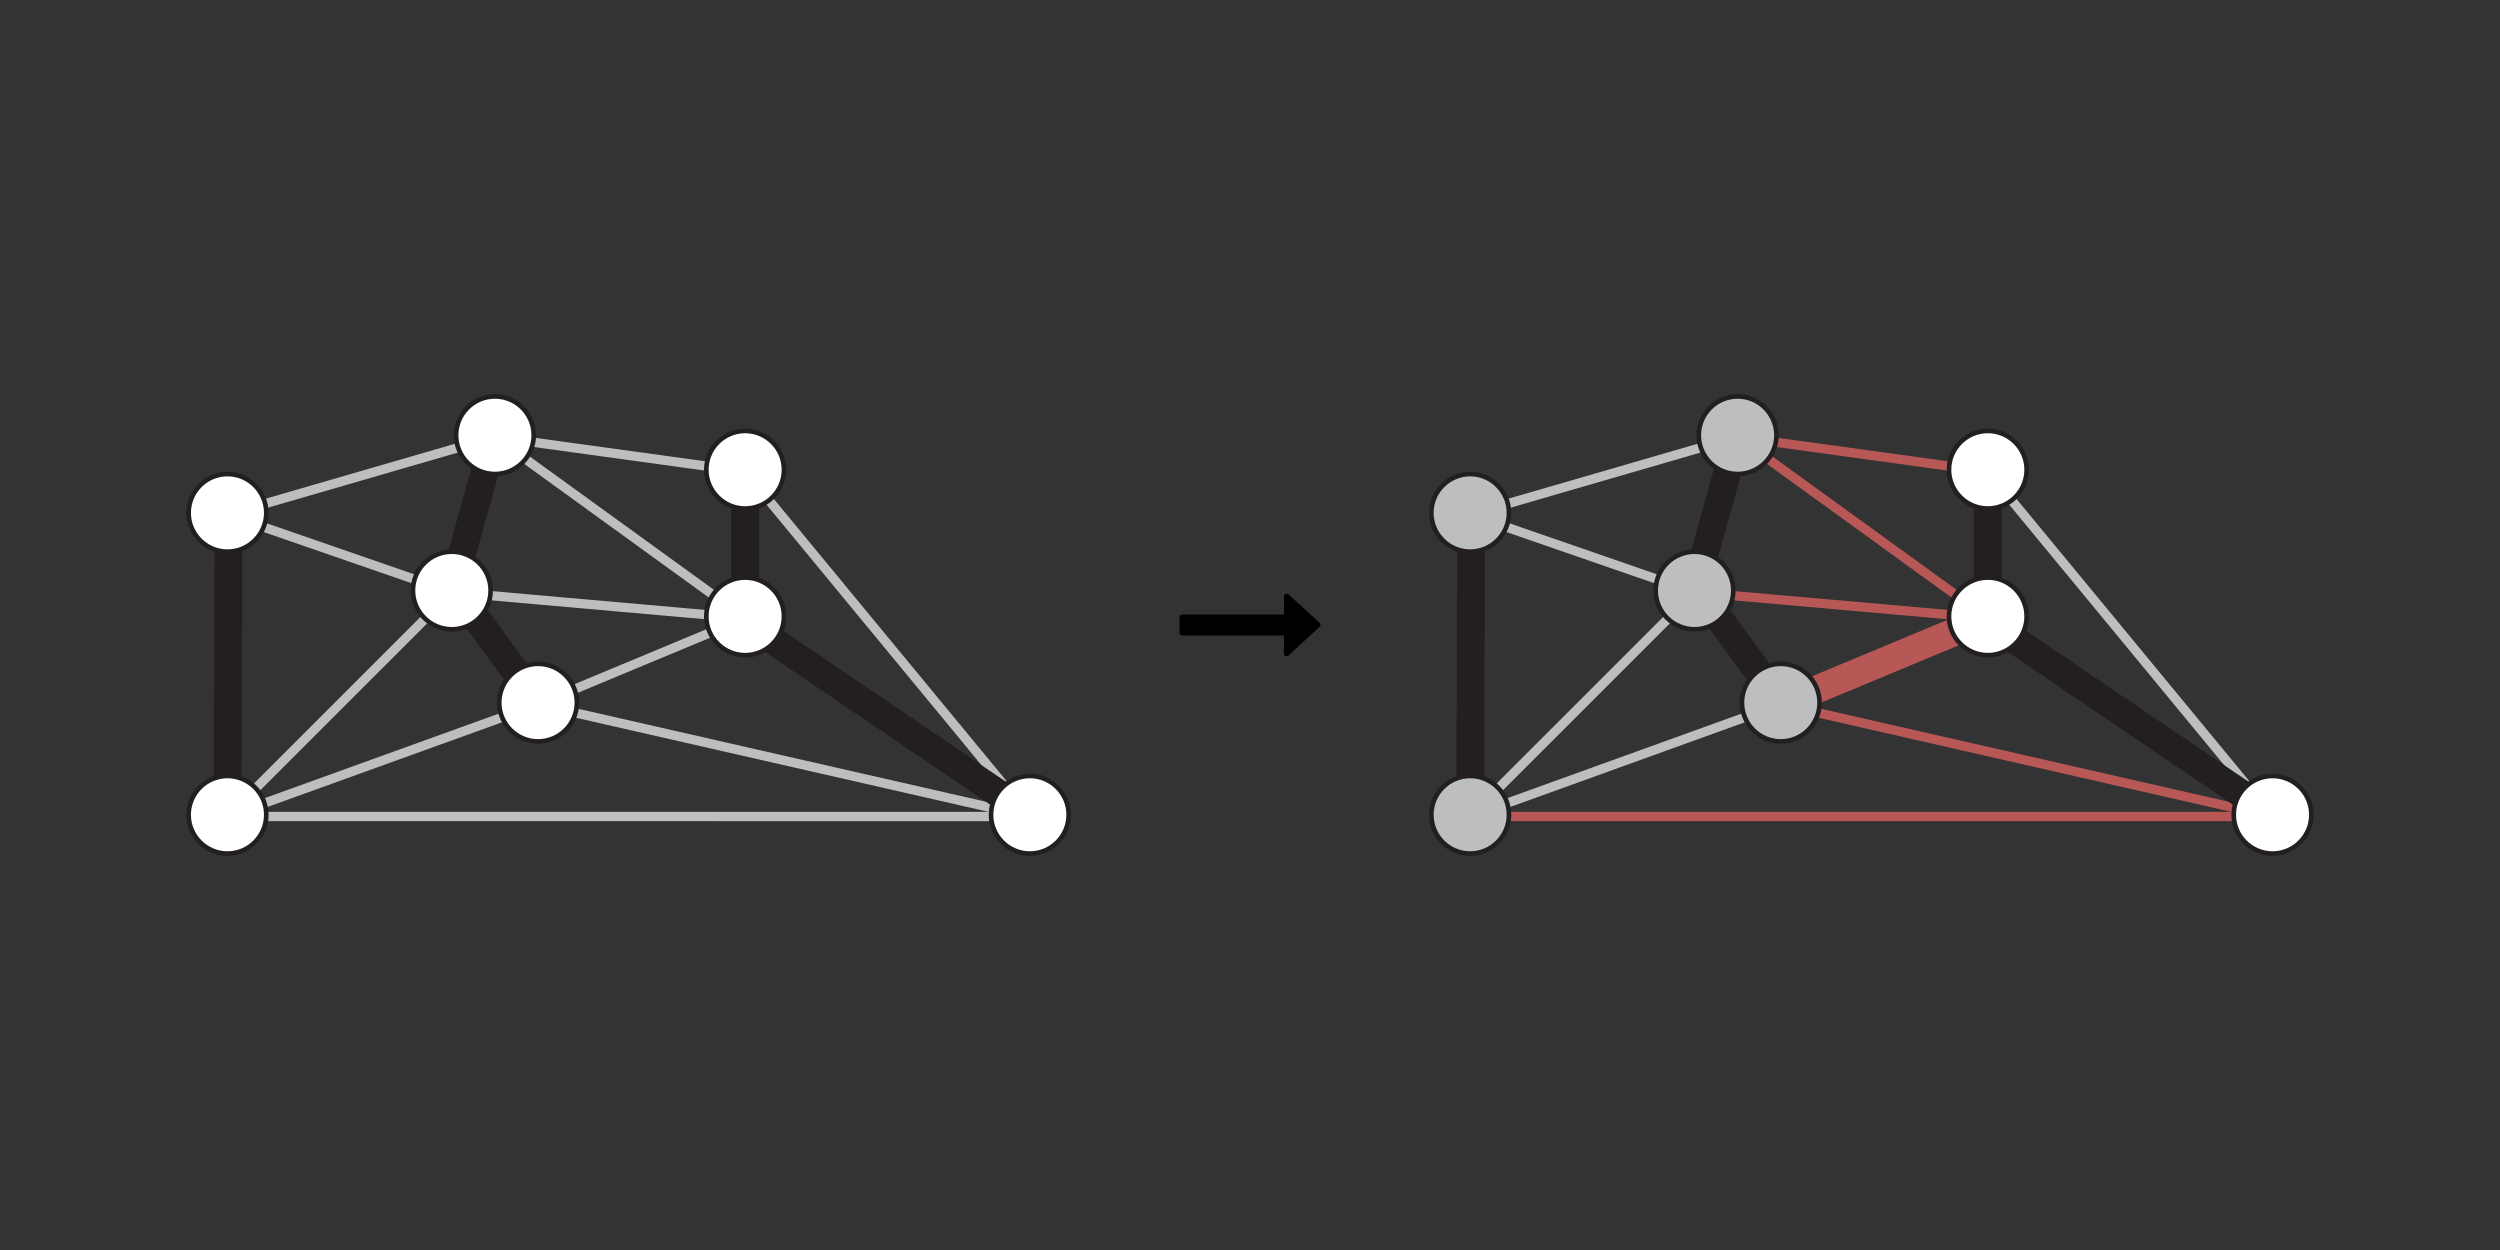 <?xml version="1.0" encoding="utf-8"?>
<!-- Generator: Adobe Illustrator 16.0.0, SVG Export Plug-In . SVG Version: 6.00 Build 0)  -->
<!DOCTYPE svg PUBLIC "-//W3C//DTD SVG 1.1//EN" "http://www.w3.org/Graphics/SVG/1.1/DTD/svg11.dtd">
<svg version="1.1" id="Layer_1" xmlns="http://www.w3.org/2000/svg" xmlns:xlink="http://www.w3.org/1999/xlink" x="0px" y="0px"
	 width="1000px" height="500px" viewBox="0 0 1000 500" style="enable-background:new 0 0 1000 500;" xml:space="preserve">
<rect x="0" y="0" width="1000" height="500" fill="#333333" stroke="none"/>
<g>
	<g>
		<path style="fill:#BCBEC0;" d="M90.979,328.458l-0.326-0.028c-0.125-0.022-0.246-0.058-0.36-0.103
			c-0.153-0.062-0.299-0.144-0.434-0.246c-0.171-0.13-0.322-0.291-0.441-0.478l-0.161-0.313c-0.047-0.117-0.082-0.242-0.104-0.369
			c-0.021-0.121-0.03-0.24-0.027-0.359V205.884l0.001-0.106l0.039-0.322c0.039-0.183,0.105-0.357,0.194-0.516
			c0.093-0.167,0.209-0.317,0.344-0.444c0.122-0.116,0.262-0.217,0.417-0.297c0.12-0.062,0.247-0.113,0.381-0.148l106.909-31.032
			l0.297-0.068l0.259-0.018l0.291,0.023l100.021,13.791c0.184,0.022,0.361,0.073,0.523,0.145l0.124,0.06l0.001,0.001
			c0.176,0.093,0.339,0.217,0.481,0.37l0.002,0.002l0.001,0.001l0.039,0.043l0.04,0.049l113.854,137.973
			c0.098,0.113,0.179,0.236,0.246,0.365l0.118,0.284v0.002l0.001,0.006l0.002,0.006l0.001,0.004v0.002l0.002,0.006l0.001,0.005
			l0.001,0.007l0.002,0.005v0.001l0.001,0.006l0.001,0.005l0.001,0.005l0.001,0.006l0.002,0.006l0.001,0.006l0.001,0.005
			l0.001,0.005l0.001,0.006v0.001l0.001,0.005l0.001,0.007l0.002,0.005v0.003l0.001,0.002v0.003l0.001,0.004v0.003l0.001,0.005
			l0.001,0.004c0.042,0.174,0.059,0.356,0.047,0.542c-0.009,0.159-0.041,0.32-0.092,0.477v0.001l-0.001,0.004l-0.081,0.198
			l-0.081,0.154h-0.001l-0.002,0.005l-0.001,0.002l-0.002,0.005l-0.25,0.325c-0.142,0.149-0.305,0.27-0.482,0.362l-0.04,0.02
			l-0.001,0.001l-0.005,0.003l-0.005,0.002h-0.001l-0.004,0.003h-0.001l-0.005,0.003l-0.07,0.031l-0.001,0.001l-0.005,0.001
			l-0.004,0.003h-0.001l-0.004,0.001l-0.005,0.003h-0.001l-0.005,0.003h-0.001l-0.003,0.001l-0.004,0.001l-0.001,0.002l-0.004,0.001
			l-0.005,0.001l-0.252,0.079c-0.148,0.035-0.303,0.047-0.463,0.05H91.022H90.979z M101.571,324.75h293.906l-180.136-41.077
			L101.571,324.75z M221.286,281.227l181.782,41.452l-105.241-73.336L221.286,281.227z M92.833,208.442V322.13l84.469-84.458
			L92.833,208.442z M180.526,239.692l-82.359,82.346l114.04-41.174L180.526,239.692z M299.907,246.274l101.994,71.075
			L299.907,193.746V246.274z M184.752,239.106l31.072,40.381l74.564-31.062L184.752,239.106z M183.091,235.238l108.436,9.566
			l-92.49-66.954L183.091,235.238z M205.063,177.637l91.136,65.974v-53.408L205.063,177.637z M97.095,205.995l82.355,28.498
			l15.839-56.999L97.095,205.995z"/>
		<path style="fill:#231F20;" d="M90.984,331.471h-0.019c-3.072-0.012-5.552-2.51-5.542-5.58l0.434-122.057
			c0.012-3.063,2.499-5.541,5.561-5.541l0.02,0.001c3.071,0.011,5.552,2.509,5.541,5.579L96.545,325.93
			C96.534,328.994,94.047,331.471,90.984,331.471z"/>
		<path style="fill:#231F20;" d="M180.712,241.76c-0.492,0-0.993-0.066-1.492-0.204c-2.958-0.823-4.69-3.888-3.869-6.846
			l17.254-62.105c0.823-2.958,3.879-4.694,6.847-3.869c2.958,0.821,4.69,3.888,3.869,6.846l-17.255,62.105
			C185.382,240.148,183.148,241.76,180.712,241.76z"/>
		<path style="fill:#231F20;" d="M215.228,286.615c-1.714,0-3.404-0.789-4.493-2.278l-32.788-44.856
			c-1.812-2.479-1.272-5.958,1.207-7.771c2.48-1.812,5.958-1.272,7.771,1.208l32.788,44.855c1.812,2.479,1.272,5.958-1.207,7.771
			C217.516,286.268,216.367,286.615,215.228,286.615z"/>
		<path style="fill:#231F20;" d="M411.932,331.472c-1.074,0-2.161-0.311-3.117-0.958l-115.957-78.67
			c-2.542-1.724-3.204-5.183-1.48-7.724c1.726-2.541,5.183-3.204,7.724-1.479L415.06,321.31c2.541,1.725,3.204,5.183,1.479,7.724
			C415.463,330.618,413.713,331.472,411.932,331.472z"/>
		<path style="fill:#231F20;" d="M298.051,247.971c-3.071,0-5.561-2.489-5.561-5.561v-54.515c0-3.07,2.489-5.561,5.561-5.561
			s5.561,2.491,5.561,5.561v54.515C303.612,245.481,301.123,247.971,298.051,247.971z"/>
		<path style="fill:#231F20;" d="M416.084,325.91c0,2.287-1.854,4.141-4.141,4.141c-2.288,0-4.142-1.854-4.142-4.141
			c0-2.286,1.854-4.14,4.142-4.14C414.23,321.771,416.084,323.624,416.084,325.91"/>
		<path style="fill:#231F20;" d="M302.197,246.551c0,2.287-1.854,4.141-4.142,4.141c-2.287,0-4.141-1.854-4.141-4.141
			s1.854-4.141,4.141-4.141C300.343,242.41,302.197,244.264,302.197,246.551"/>
		<path style="fill:#231F20;" d="M95.126,325.91c0,2.287-1.86,4.141-4.141,4.141c-2.288,0-4.142-1.854-4.142-4.141
			c0-2.286,1.854-4.14,4.142-4.14C93.266,321.771,95.126,323.624,95.126,325.91"/>
		<path style="fill:#231F20;" d="M95.126,205.146c0,2.287-1.86,4.141-4.141,4.141c-2.288,0-4.142-1.854-4.142-4.141
			s1.854-4.141,4.142-4.141C93.266,201.005,95.126,202.859,95.126,205.146"/>
		<path style="fill:#231F20;" d="M95.126,205.146c0,2.287-1.86,4.141-4.141,4.141c-2.288,0-4.142-1.854-4.142-4.141
			s1.854-4.141,4.142-4.141C93.266,201.005,95.126,202.859,95.126,205.146"/>
		<path style="fill:#231F20;" d="M184.855,236.198c0,2.287-1.854,4.141-4.141,4.141c-2.288,0-4.142-1.854-4.142-4.141
			c0-2.286,1.854-4.139,4.142-4.139C183.001,232.059,184.855,233.912,184.855,236.198"/>
		<path style="fill:#231F20;" d="M219.369,281.05c0,2.286-1.854,4.14-4.141,4.14c-2.288,0-4.142-1.854-4.142-4.14
			c0-2.28,1.854-4.133,4.142-4.133C217.515,276.917,219.369,278.77,219.369,281.05"/>
		<path style="fill:#231F20;" d="M302.197,246.551c0,2.287-1.854,4.141-4.142,4.141c-2.287,0-4.141-1.854-4.141-4.141
			s1.854-4.141,4.141-4.141C300.343,242.41,302.197,244.264,302.197,246.551"/>
		<path style="fill:#231F20;" d="M202.11,174.094c0,2.287-1.854,4.141-4.141,4.141c-2.28,0-4.142-1.854-4.142-4.141
			s1.861-4.141,4.142-4.141C200.256,169.953,202.11,171.807,202.11,174.094"/>
		<path style="fill:#231F20;" d="M184.855,236.198c0,2.287-1.854,4.141-4.141,4.141c-2.288,0-4.142-1.854-4.142-4.141
			c0-2.286,1.854-4.139,4.142-4.139C183.001,232.059,184.855,233.912,184.855,236.198"/>
		<path style="fill:#231F20;" d="M302.197,246.551c0,2.287-1.854,4.141-4.142,4.141c-2.287,0-4.141-1.854-4.141-4.141
			s1.854-4.141,4.141-4.141C300.343,242.41,302.197,244.264,302.197,246.551"/>
		<path style="fill:#231F20;" d="M302.197,187.895c0,2.287-1.854,4.141-4.142,4.141c-2.287,0-4.141-1.854-4.141-4.141
			s1.854-4.141,4.141-4.141C300.343,183.754,302.197,185.608,302.197,187.895"/>
		<path style="fill:#231F20;" d="M219.369,281.05c0,2.286-1.854,4.14-4.141,4.14c-2.288,0-4.142-1.854-4.142-4.14
			c0-2.28,1.854-4.133,4.142-4.133C217.515,276.917,219.369,278.77,219.369,281.05"/>
		<path style="fill:#231F20;" d="M184.855,236.198c0,2.287-1.854,4.141-4.141,4.141c-2.288,0-4.142-1.854-4.142-4.141
			c0-2.286,1.854-4.139,4.142-4.139C183.001,232.059,184.855,233.912,184.855,236.198"/>
		<path style="fill:#FFFFFF;" d="M230.755,281.053c0,8.573-6.955,15.526-15.527,15.526c-8.579,0-15.533-6.953-15.533-15.526
			c0-8.572,6.955-15.523,15.533-15.523C223.8,265.529,230.755,272.48,230.755,281.053"/>
		<path style="fill:#231F20;" d="M215.228,297.506c-9.076,0-16.46-7.381-16.46-16.453c0-9.07,7.384-16.449,16.46-16.449
			c9.072,0,16.453,7.379,16.453,16.449C231.681,290.125,224.3,297.506,215.228,297.506z M215.228,266.456
			c-8.054,0-14.607,6.548-14.607,14.597c0,8.05,6.553,14.601,14.607,14.601c8.05,0,14.601-6.551,14.601-14.601
			C229.829,273.004,223.278,266.456,215.228,266.456z"/>
		<path style="fill:#FFFFFF;" d="M213.5,174.094c0,8.573-6.956,15.523-15.531,15.523s-15.529-6.95-15.529-15.523
			c0-8.574,6.955-15.527,15.529-15.527S213.5,165.52,213.5,174.094"/>
		<path style="fill:#231F20;" d="M197.969,190.544c-9.074,0-16.456-7.38-16.456-16.451c0-9.072,7.382-16.453,16.456-16.453
			c9.075,0,16.457,7.381,16.457,16.453C214.426,183.165,207.044,190.544,197.969,190.544z M197.969,159.495
			c-8.052,0-14.603,6.549-14.603,14.599c0,8.048,6.551,14.597,14.603,14.597c8.053,0,14.604-6.548,14.604-14.597
			C212.574,166.044,206.022,159.495,197.969,159.495z"/>
		<path style="fill:#FFFFFF;" d="M313.583,187.895c0,8.574-6.956,15.523-15.527,15.523c-8.579,0-15.534-6.949-15.534-15.523
			c0-8.573,6.955-15.527,15.534-15.527C306.627,172.368,313.583,179.322,313.583,187.895"/>
		<path style="fill:#231F20;" d="M298.057,204.346c-9.077,0-16.46-7.379-16.46-16.451c0-9.072,7.383-16.453,16.46-16.453
			c9.072,0,16.453,7.381,16.453,16.453C314.51,196.966,307.129,204.346,298.057,204.346z M298.057,173.296
			c-8.054,0-14.607,6.549-14.607,14.599c0,8.049,6.553,14.597,14.607,14.597c8.05,0,14.601-6.548,14.601-14.597
			C312.657,179.845,306.106,173.296,298.057,173.296z"/>
		<path style="fill:#FFFFFF;" d="M106.513,325.91c0,8.573-6.955,15.523-15.527,15.523c-8.579,0-15.533-6.95-15.533-15.523
			c0-8.572,6.955-15.525,15.533-15.525C99.558,310.385,106.513,317.338,106.513,325.91"/>
		<path style="fill:#231F20;" d="M90.986,342.359c-9.076,0-16.459-7.38-16.459-16.449c0-9.072,7.383-16.452,16.459-16.452
			c9.072,0,16.453,7.38,16.453,16.452C107.439,334.979,100.058,342.359,90.986,342.359z M90.986,311.311
			c-8.054,0-14.607,6.55-14.607,14.6c0,8.049,6.553,14.597,14.607,14.597c8.05,0,14.601-6.548,14.601-14.597
			C105.586,317.86,99.036,311.311,90.986,311.311z"/>
		<path style="fill:#FFFFFF;" d="M106.513,205.146c0,8.574-6.955,15.523-15.527,15.523c-8.579,0-15.533-6.949-15.533-15.523
			c0-8.573,6.955-15.527,15.533-15.527C99.558,189.619,106.513,196.573,106.513,205.146"/>
		<path style="fill:#231F20;" d="M90.986,221.597c-9.076,0-16.459-7.379-16.459-16.451c0-9.072,7.383-16.453,16.459-16.453
			c9.072,0,16.453,7.381,16.453,16.453C107.439,214.217,100.058,221.597,90.986,221.597z M90.986,190.547
			c-8.054,0-14.607,6.549-14.607,14.599c0,8.049,6.553,14.597,14.607,14.597c8.05,0,14.601-6.548,14.601-14.597
			C105.586,197.096,99.036,190.547,90.986,190.547z"/>
		<path style="fill:#FFFFFF;" d="M427.471,325.91c0,8.573-6.951,15.523-15.527,15.523c-8.578,0-15.533-6.95-15.533-15.523
			c0-8.572,6.956-15.525,15.533-15.525C420.52,310.385,427.471,317.338,427.471,325.91"/>
		<path style="fill:#231F20;" d="M411.945,342.359c-9.077,0-16.461-7.38-16.461-16.449c0-9.072,7.384-16.452,16.461-16.452
			c9.072,0,16.452,7.38,16.452,16.452C428.397,334.979,421.018,342.359,411.945,342.359z M411.945,311.311
			c-8.055,0-14.608,6.55-14.608,14.6c0,8.049,6.553,14.597,14.608,14.597c8.05,0,14.599-6.548,14.599-14.597
			C426.544,317.86,419.995,311.311,411.945,311.311z"/>
		<path style="fill:#FFFFFF;" d="M196.245,236.198c0,8.574-6.956,15.527-15.531,15.527c-8.579,0-15.529-6.954-15.529-15.527
			c0-8.572,6.951-15.522,15.529-15.522C189.289,220.676,196.245,227.626,196.245,236.198"/>
		<path style="fill:#231F20;" d="M180.714,252.653c-9.074,0-16.456-7.382-16.456-16.455c0-9.069,7.382-16.449,16.456-16.449
			c9.075,0,16.457,7.38,16.457,16.449C197.171,245.271,189.79,252.653,180.714,252.653z M180.714,221.603
			c-8.052,0-14.603,6.547-14.603,14.595c0,8.051,6.551,14.601,14.603,14.601c8.053,0,14.604-6.549,14.604-14.601
			C195.319,228.15,188.767,221.603,180.714,221.603z"/>
		<path style="fill:#FFFFFF;" d="M313.583,246.551c0,8.573-6.956,15.522-15.527,15.522c-8.579,0-15.534-6.949-15.534-15.522
			c0-8.574,6.955-15.527,15.534-15.527C306.627,231.024,313.583,237.977,313.583,246.551"/>
		<path style="fill:#231F20;" d="M298.057,263.001c-9.077,0-16.46-7.379-16.46-16.45c0-9.073,7.383-16.453,16.46-16.453
			c9.072,0,16.453,7.38,16.453,16.453C314.51,255.622,307.129,263.001,298.057,263.001z M298.057,231.951
			c-8.054,0-14.607,6.549-14.607,14.6c0,8.049,6.553,14.597,14.607,14.597c8.05,0,14.601-6.548,14.601-14.597
			C312.657,238.5,306.106,231.951,298.057,231.951z"/>
	</g>
	<g>
		<path style="fill:#BCBEC0;" d="M677.784,238.745c-0.199,0-0.405-0.034-0.604-0.103l-89.729-31.054
			c-0.966-0.335-1.48-1.39-1.146-2.358c0.335-0.967,1.391-1.479,2.358-1.145l89.729,31.054c0.968,0.334,1.479,1.39,1.145,2.357
			C679.271,238.263,678.554,238.745,677.784,238.745z"/>
		<path style="fill:#B85856;" d="M909.016,328.457H588.059c-1.023,0-1.854-0.831-1.854-1.854s0.83-1.854,1.854-1.854h320.957
			c1.023,0,1.853,0.83,1.853,1.854S910.039,328.457,909.016,328.457z"/>
		<path style="fill:#BCBEC0;" d="M588.056,328.457c-1.023,0-1.853-0.831-1.853-1.854V205.838c0-1.023,0.829-1.854,1.853-1.854
			c1.024,0,1.854,0.831,1.854,1.854v120.764C589.91,327.626,589.08,328.457,588.056,328.457z"/>
		<path style="fill:#BCBEC0;" d="M588.056,328.457c-0.473,0-0.948-0.183-1.31-0.543c-0.725-0.726-0.725-1.898,0-2.622l89.729-89.712
			c0.723-0.724,1.896-0.725,2.621,0c0.723,0.724,0.723,1.898-0.001,2.622l-89.729,89.712
			C589.005,328.274,588.531,328.457,588.056,328.457z"/>
		<path style="fill:#BCBEC0;" d="M909.019,328.455c-0.536,0-1.066-0.229-1.433-0.674L793.697,189.766
			c-0.652-0.79-0.539-1.958,0.25-2.61c0.791-0.651,1.958-0.539,2.609,0.251l113.89,138.015c0.65,0.79,0.539,1.958-0.251,2.608
			C909.85,328.316,909.433,328.455,909.019,328.455z"/>
		<path style="fill:#BCBEC0;" d="M909.013,328.457c-0.365,0-0.734-0.108-1.058-0.334l-113.889-79.36
			c-0.839-0.584-1.047-1.74-0.461-2.58c0.586-0.838,1.741-1.046,2.58-0.461l113.89,79.361c0.84,0.584,1.046,1.739,0.46,2.58
			C910.176,328.18,909.601,328.457,909.013,328.457z"/>
		<path style="fill:#BCBEC0;" d="M795.127,249.094c-1.024,0-1.853-0.829-1.853-1.853v-58.654c0-1.024,0.828-1.854,1.853-1.854
			c1.023,0,1.854,0.83,1.854,1.854v58.654C796.98,248.266,796.15,249.094,795.127,249.094z"/>
		<path style="fill:#B85856;" d="M795.129,249.094l-0.165-0.006l-117.34-10.352c-1.019-0.09-1.772-0.99-1.683-2.01
			c0.089-1.019,0.978-1.783,2.01-1.683l117.339,10.352c1.019,0.09,1.773,0.989,1.685,2.009
			C796.889,248.368,796.08,249.094,795.129,249.094z"/>
		<path style="fill:#B85856;" d="M795.127,249.096c-0.377,0-0.758-0.114-1.086-0.352l-100.086-72.458
			c-0.831-0.601-1.017-1.759-0.416-2.588c0.601-0.829,1.759-1.015,2.588-0.414l100.087,72.458c0.83,0.6,1.015,1.759,0.415,2.588
			C796.266,248.831,795.701,249.096,795.127,249.096z"/>
		<path style="fill:#B85856;" d="M795.129,190.441l-0.254-0.018l-100.088-13.803c-1.015-0.14-1.723-1.076-1.582-2.089
			c0.139-1.015,1.079-1.733,2.089-1.583l100.087,13.803c1.014,0.139,1.724,1.074,1.583,2.089
			C796.835,189.769,796.041,190.441,795.129,190.441z"/>
		<path style="fill:#BCBEC0;" d="M588.059,207.692c-0.804,0-1.545-0.527-1.78-1.338c-0.285-0.982,0.281-2.011,1.264-2.296
			l106.981-31.054c0.979-0.285,2.012,0.279,2.297,1.263c0.286,0.984-0.28,2.011-1.263,2.297l-106.981,31.054
			C588.403,207.668,588.229,207.692,588.059,207.692z"/>
		<path style="fill:#BCBEC0;" d="M677.787,238.745c-0.163,0-0.33-0.022-0.496-0.069c-0.987-0.274-1.564-1.295-1.29-2.282
			l17.255-62.106c0.272-0.987,1.294-1.565,2.281-1.29c0.986,0.274,1.564,1.295,1.289,2.283l-17.254,62.106
			C679.344,238.207,678.6,238.745,677.787,238.745z"/>
		<path style="fill:#B85856;" d="M909.019,328.457c-0.139,0-0.276-0.016-0.415-0.047l-196.717-44.86
			c-0.999-0.228-1.624-1.222-1.396-2.22c0.228-0.999,1.229-1.621,2.219-1.395l196.717,44.86c1,0.227,1.623,1.221,1.396,2.219
			C910.626,327.875,909.862,328.457,909.019,328.457z"/>
		<path style="fill:#B85856;" d="M712.301,287.307c-2.178,0-4.244-1.287-5.135-3.423c-1.181-2.835,0.16-6.091,2.995-7.272
			l82.828-34.504c2.834-1.183,6.091,0.16,7.271,2.995c1.18,2.835-0.161,6.09-2.994,7.27l-82.83,34.506
			C713.739,287.169,713.014,287.307,712.301,287.307z"/>
		<path style="fill:#BCBEC0;" d="M588.056,328.458c-0.758,0-1.471-0.469-1.743-1.226c-0.349-0.962,0.15-2.023,1.113-2.372
			l124.243-44.859c0.962-0.348,2.024,0.149,2.374,1.115c0.347,0.963-0.152,2.024-1.114,2.372l-124.244,44.859
			C588.478,328.423,588.264,328.458,588.056,328.458z"/>
		<path style="fill:#BCBEC0;" d="M712.3,283.599c-0.555,0-1.104-0.249-1.47-0.724l-34.515-44.856
			c-0.625-0.812-0.473-1.975,0.339-2.6c0.811-0.624,1.975-0.472,2.599,0.339l34.515,44.856c0.624,0.811,0.473,1.976-0.338,2.6
			C713.092,283.473,712.694,283.599,712.3,283.599z"/>
		<path style="fill:#231F20;" d="M588.062,331.471h-0.021c-3.071-0.012-5.55-2.51-5.539-5.58l0.434-122.057
			c0.011-3.065,2.497-5.541,5.56-5.541h0.02c3.071,0.01,5.553,2.509,5.542,5.58l-0.434,122.057
			C593.61,328.994,591.122,331.471,588.062,331.471z"/>
		<path style="fill:#231F20;" d="M677.788,241.76c-0.492,0-0.993-0.066-1.491-0.205c-2.958-0.821-4.691-3.886-3.869-6.846
			l17.255-62.104c0.821-2.958,3.893-4.688,6.845-3.869c2.959,0.822,4.692,3.887,3.869,6.845l-17.254,62.105
			C682.459,240.147,680.224,241.76,677.788,241.76z"/>
		<path style="fill:#231F20;" d="M712.305,286.615c-1.715,0-3.405-0.789-4.494-2.278l-32.788-44.858
			c-1.811-2.479-1.271-5.958,1.208-7.769c2.479-1.815,5.959-1.271,7.77,1.207l32.788,44.857c1.812,2.479,1.272,5.958-1.207,7.771
			C714.591,286.268,713.442,286.615,712.305,286.615z"/>
		<path style="fill:#231F20;" d="M909.008,331.474c-1.073,0-2.159-0.311-3.116-0.959l-115.957-78.673
			c-2.541-1.724-3.203-5.181-1.479-7.722c1.725-2.541,5.183-3.203,7.724-1.479l115.957,78.67c2.541,1.725,3.203,5.183,1.479,7.725
			C912.539,330.62,910.79,331.474,909.008,331.474z"/>
		<path style="fill:#231F20;" d="M795.127,247.971c-3.07,0-5.561-2.491-5.561-5.561v-54.515c0-3.071,2.49-5.561,5.561-5.561
			c3.071,0,5.561,2.489,5.561,5.561v54.515C800.688,245.48,798.198,247.971,795.127,247.971z"/>
		<path style="fill:#231F20;" d="M913.16,325.91c0,2.288-1.853,4.141-4.141,4.141s-4.141-1.853-4.141-4.141
			c0-2.286,1.853-4.14,4.141-4.14S913.16,323.624,913.16,325.91"/>
		<path style="fill:#231F20;" d="M799.272,246.551c0,2.288-1.854,4.141-4.141,4.141c-2.288,0-4.142-1.853-4.142-4.141
			c0-2.287,1.854-4.14,4.142-4.14C797.419,242.411,799.272,244.264,799.272,246.551"/>
		<path style="fill:#231F20;" d="M592.203,325.91c0,2.288-1.861,4.141-4.142,4.141c-2.287,0-4.143-1.853-4.143-4.141
			c0-2.286,1.855-4.14,4.143-4.14C590.342,321.771,592.203,323.624,592.203,325.91"/>
		<path style="fill:#231F20;" d="M592.203,205.146c0,2.288-1.861,4.141-4.142,4.141c-2.287,0-4.143-1.853-4.143-4.141
			c0-2.287,1.855-4.139,4.143-4.139C590.342,201.007,592.203,202.859,592.203,205.146"/>
		<path style="fill:#231F20;" d="M592.203,205.146c0,2.288-1.861,4.141-4.142,4.141c-2.287,0-4.143-1.853-4.143-4.141
			c0-2.287,1.855-4.139,4.143-4.139C590.342,201.007,592.203,202.859,592.203,205.146"/>
		<path style="fill:#231F20;" d="M681.932,236.198c0,2.288-1.854,4.141-4.142,4.141c-2.287,0-4.141-1.853-4.141-4.141
			c0-2.286,1.854-4.139,4.141-4.139C680.078,232.059,681.932,233.912,681.932,236.198"/>
		<path style="fill:#231F20;" d="M716.444,281.05c0,2.286-1.854,4.14-4.143,4.14c-2.286,0-4.139-1.854-4.139-4.14
			c0-2.28,1.853-4.133,4.139-4.133C714.591,276.917,716.444,278.77,716.444,281.05"/>
		<path style="fill:#231F20;" d="M799.272,246.551c0,2.288-1.854,4.141-4.141,4.141c-2.288,0-4.142-1.853-4.142-4.141
			c0-2.287,1.854-4.14,4.142-4.14C797.419,242.411,799.272,244.264,799.272,246.551"/>
		<path style="fill:#231F20;" d="M699.186,174.094c0,2.288-1.853,4.141-4.141,4.141c-2.28,0-4.141-1.853-4.141-4.141
			c0-2.287,1.86-4.139,4.141-4.139C697.333,169.955,699.186,171.807,699.186,174.094"/>
		<path style="fill:#231F20;" d="M681.932,236.198c0,2.288-1.854,4.141-4.142,4.141c-2.287,0-4.141-1.853-4.141-4.141
			c0-2.286,1.854-4.139,4.141-4.139C680.078,232.059,681.932,233.912,681.932,236.198"/>
		<path style="fill:#231F20;" d="M799.272,246.551c0,2.288-1.854,4.141-4.141,4.141c-2.288,0-4.142-1.853-4.142-4.141
			c0-2.287,1.854-4.14,4.142-4.14C797.419,242.411,799.272,244.264,799.272,246.551"/>
		<path style="fill:#231F20;" d="M799.272,187.895c0,2.287-1.854,4.141-4.141,4.141c-2.288,0-4.142-1.854-4.142-4.141
			s1.854-4.139,4.142-4.139C797.419,183.756,799.272,185.608,799.272,187.895"/>
		<path style="fill:#231F20;" d="M716.444,281.05c0,2.286-1.854,4.14-4.143,4.14c-2.286,0-4.139-1.854-4.139-4.14
			c0-2.28,1.853-4.133,4.139-4.133C714.591,276.917,716.444,278.77,716.444,281.05"/>
		<path style="fill:#231F20;" d="M681.932,236.198c0,2.288-1.854,4.141-4.142,4.141c-2.287,0-4.141-1.853-4.141-4.141
			c0-2.286,1.854-4.139,4.141-4.139C680.078,232.059,681.932,233.912,681.932,236.198"/>
		<path style="fill:#BCBEC0;" d="M710.577,174.094c0,8.573-6.956,15.523-15.531,15.523c-8.574,0-15.53-6.95-15.53-15.523
			c0-8.572,6.956-15.525,15.53-15.525C703.621,158.568,710.577,165.521,710.577,174.094"/>
		<path style="fill:#231F20;" d="M695.046,190.543c-9.073,0-16.457-7.379-16.457-16.449c0-9.072,7.384-16.453,16.457-16.453
			c9.074,0,16.457,7.381,16.457,16.453C711.503,183.164,704.12,190.543,695.046,190.543z M695.046,159.495
			c-8.053,0-14.604,6.549-14.604,14.599c0,8.048,6.551,14.595,14.604,14.595s14.604-6.547,14.604-14.595
			C709.649,166.044,703.099,159.495,695.046,159.495z"/>
		<path style="fill:#FFFFFF;" d="M810.659,187.895c0,8.574-6.955,15.523-15.527,15.523c-8.577,0-15.533-6.949-15.533-15.523
			c0-8.572,6.956-15.525,15.533-15.525C803.704,172.37,810.659,179.323,810.659,187.895"/>
		<path style="fill:#231F20;" d="M795.132,204.345c-9.076,0-16.461-7.38-16.461-16.45c0-9.072,7.385-16.453,16.461-16.453
			c9.073,0,16.453,7.381,16.453,16.453C811.585,196.965,804.205,204.345,795.132,204.345z M795.132,173.296
			c-8.054,0-14.605,6.549-14.605,14.599c0,8.049,6.552,14.596,14.605,14.596c8.05,0,14.601-6.547,14.601-14.596
			C809.732,179.845,803.182,173.296,795.132,173.296z"/>
		<path style="fill:#BCBEC0;" d="M603.59,205.146c0,8.574-6.956,15.523-15.527,15.523c-8.578,0-15.534-6.949-15.534-15.523
			c0-8.572,6.956-15.525,15.534-15.525C596.634,189.621,603.59,196.574,603.59,205.146"/>
		<path style="fill:#231F20;" d="M588.062,221.595c-9.076,0-16.461-7.379-16.461-16.449c0-9.072,7.385-16.453,16.461-16.453
			c9.072,0,16.453,7.381,16.453,16.453C604.516,214.216,597.135,221.595,588.062,221.595z M588.062,190.547
			c-8.054,0-14.606,6.549-14.606,14.599c0,8.049,6.553,14.595,14.606,14.595c8.05,0,14.6-6.546,14.6-14.595
			C602.662,197.096,596.112,190.547,588.062,190.547z"/>
		<path style="fill:#BCBEC0;" d="M693.32,236.198c0,8.574-6.954,15.527-15.529,15.527c-8.578,0-15.529-6.954-15.529-15.527
			c0-8.572,6.951-15.521,15.529-15.521C686.366,220.677,693.32,227.626,693.32,236.198"/>
		<path style="fill:#231F20;" d="M677.791,252.651c-9.075,0-16.457-7.38-16.457-16.453c0-9.069,7.382-16.449,16.457-16.449
			c9.074,0,16.457,7.38,16.457,16.449C694.248,245.271,686.865,252.651,677.791,252.651z M677.791,221.603
			c-8.053,0-14.603,6.547-14.603,14.595c0,8.05,6.55,14.6,14.603,14.6c8.052,0,14.602-6.549,14.602-14.6
			C692.393,228.15,685.843,221.603,677.791,221.603z"/>
		<path style="fill:#FFFFFF;" d="M810.659,246.551c0,8.573-6.955,15.522-15.527,15.522c-8.577,0-15.533-6.949-15.533-15.522
			c0-8.572,6.956-15.526,15.533-15.526C803.704,231.025,810.659,237.979,810.659,246.551"/>
		<path style="fill:#231F20;" d="M795.132,263c-9.076,0-16.461-7.38-16.461-16.449c0-9.073,7.385-16.453,16.461-16.453
			c9.073,0,16.453,7.38,16.453,16.453C811.585,255.62,804.205,263,795.132,263z M795.132,231.951c-8.054,0-14.605,6.549-14.605,14.6
			c0,8.049,6.552,14.595,14.605,14.595c8.05,0,14.601-6.546,14.601-14.595C809.732,238.5,803.182,231.951,795.132,231.951z"/>
		<path style="fill:#BCBEC0;" d="M727.83,281.054c0,8.572-6.954,15.525-15.525,15.525c-8.579,0-15.533-6.953-15.533-15.525
			c0-8.573,6.954-15.523,15.533-15.523C720.876,265.53,727.83,272.48,727.83,281.054"/>
		<path style="fill:#231F20;" d="M712.305,297.506c-9.076,0-16.461-7.38-16.461-16.452c0-9.069,7.385-16.45,16.461-16.45
			c9.072,0,16.453,7.381,16.453,16.45C728.758,290.126,721.377,297.506,712.305,297.506z M712.305,266.457
			c-8.055,0-14.607,6.548-14.607,14.597c0,8.05,6.553,14.6,14.607,14.6c8.05,0,14.6-6.55,14.6-14.6
			C726.904,273.005,720.354,266.457,712.305,266.457z"/>
		<path style="fill:#BCBEC0;" d="M603.59,325.91c0,8.573-6.956,15.523-15.527,15.523c-8.578,0-15.534-6.95-15.534-15.523
			c0-8.572,6.956-15.525,15.534-15.525C596.634,310.385,603.59,317.338,603.59,325.91"/>
		<path style="fill:#231F20;" d="M588.062,342.359c-9.076,0-16.461-7.38-16.461-16.449c0-9.072,7.385-16.452,16.461-16.452
			c9.072,0,16.453,7.38,16.453,16.452C604.516,334.979,597.135,342.359,588.062,342.359z M588.062,311.311
			c-8.054,0-14.606,6.55-14.606,14.6c0,8.049,6.553,14.597,14.606,14.597c8.05,0,14.6-6.548,14.6-14.597
			C602.662,317.86,596.112,311.311,588.062,311.311z"/>
		<path style="fill:#FFFFFF;" d="M924.546,325.91c0,8.573-6.951,15.523-15.525,15.523c-8.578,0-15.533-6.95-15.533-15.523
			c0-8.572,6.955-15.525,15.533-15.525C917.595,310.385,924.546,317.338,924.546,325.91"/>
		<path style="fill:#231F20;" d="M909.021,342.359c-9.076,0-16.461-7.38-16.461-16.449c0-9.072,7.385-16.452,16.461-16.452
			c9.072,0,16.453,7.38,16.453,16.452C925.474,334.979,918.093,342.359,909.021,342.359z M909.021,311.311
			c-8.054,0-14.605,6.55-14.605,14.6c0,8.049,6.552,14.597,14.605,14.597c8.05,0,14.6-6.548,14.6-14.597
			C923.62,317.86,917.07,311.311,909.021,311.311z"/>
	</g>
</g>
<g>
	<path d="M527.875,250.686l-12.534,11.555c-0.324,0.295-0.747,0.362-1.143,0.195c-0.356-0.162-0.618-0.519-0.618-0.947v-7.31
		h-40.736c-0.59,0-1.047-0.456-1.047-1.047v-6.263c0-0.59,0.457-1.047,1.047-1.047h40.736v-7.31c0-0.428,0.229-0.785,0.618-0.947
		c0.396-0.167,0.818-0.1,1.143,0.162l12.534,11.426c0.2,0.195,0.328,0.457,0.328,0.747
		C528.203,250.196,528.075,250.491,527.875,250.686z"/>
</g>
</svg>
